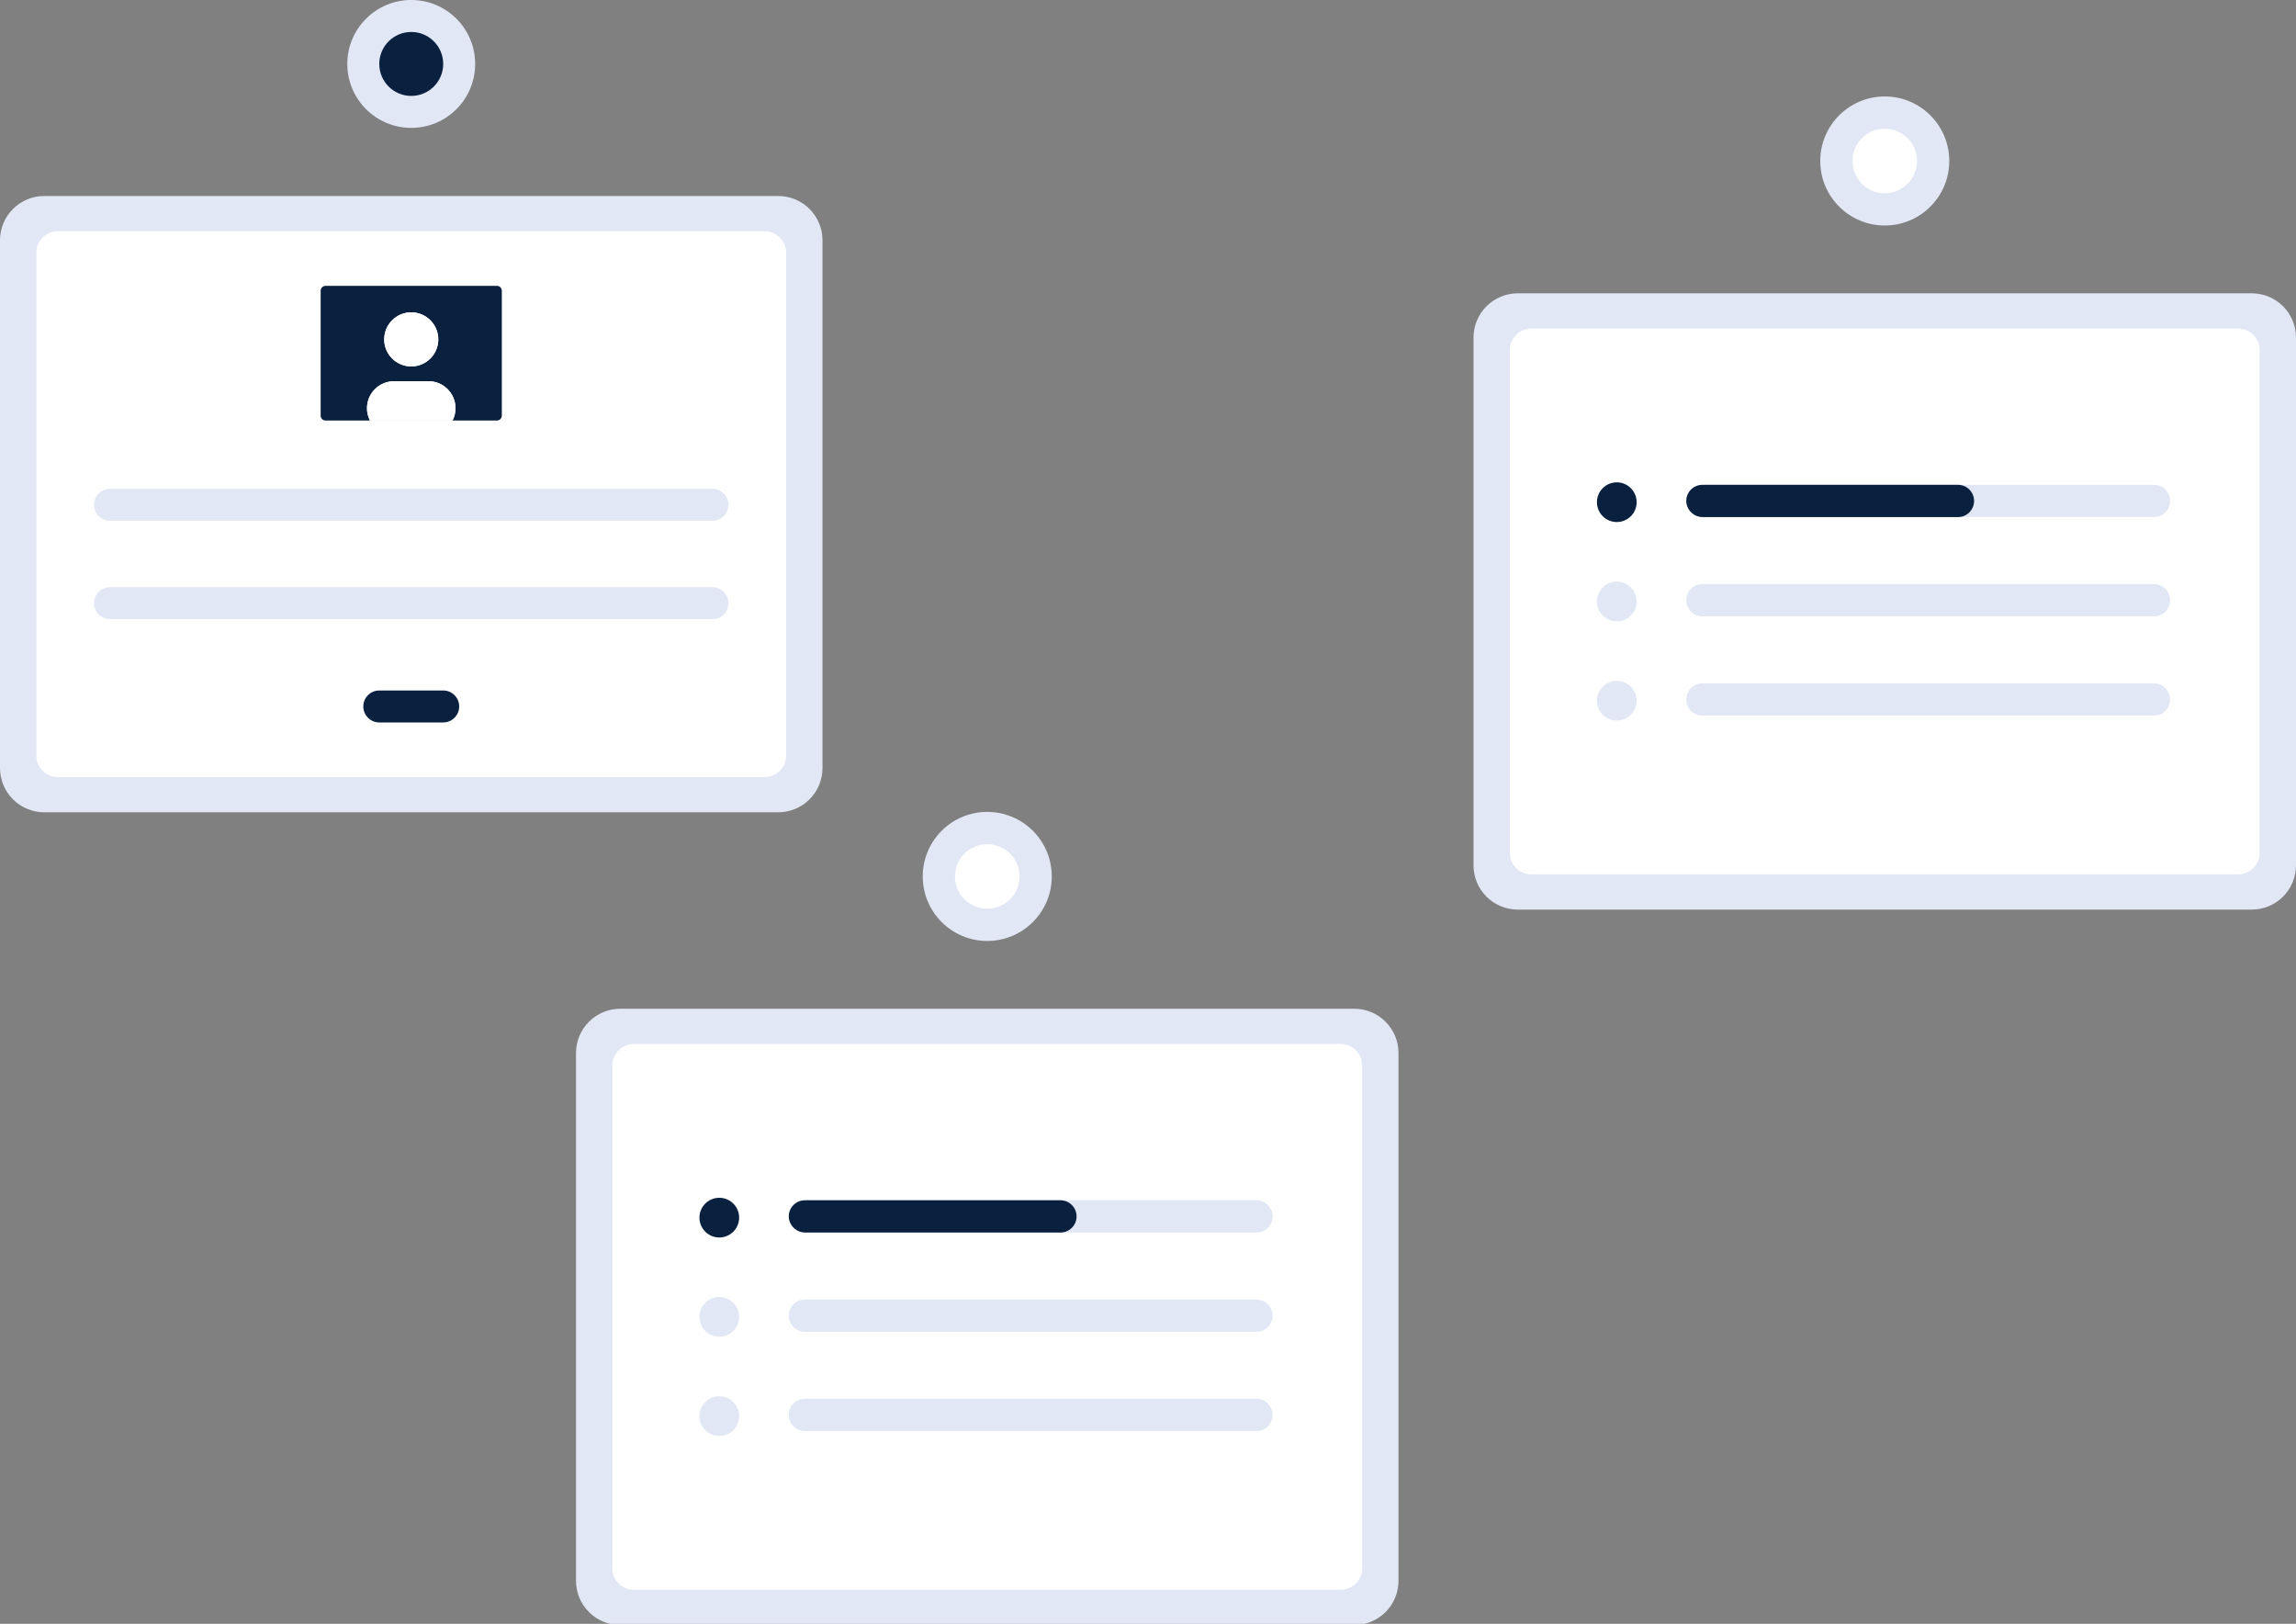 <svg width="857" height="606" viewBox="0 0 857 606" fill="none" xmlns="http://www.w3.org/2000/svg">
<rect x="0" y="0" width="857" height="606" fill="#808080" stroke="none"/>
<g clip-path="url(#clip0)">
<path d="M505.5 606.463H231.5C227.125 606.457 222.932 604.717 219.838 601.624C216.745 598.531 215.005 594.337 215 589.963V392.962C215.005 388.587 216.745 384.394 219.838 381.3C222.931 378.207 227.125 376.467 231.5 376.462H505.5C509.875 376.467 514.069 378.207 517.162 381.3C520.255 384.394 521.995 388.588 522 392.962V589.963C521.995 594.337 520.255 598.531 517.162 601.624C514.069 604.717 509.875 606.457 505.5 606.463V606.463Z" fill="#E1E7F5"/>
<path d="M840.5 339.462H566.5C562.125 339.457 557.932 337.717 554.838 334.624C551.745 331.531 550.005 327.337 550 322.962V125.962C550.005 121.587 551.745 117.393 554.838 114.3C557.931 111.207 562.125 109.467 566.5 109.462H840.5C844.875 109.467 849.069 111.207 852.162 114.3C855.255 117.393 856.995 121.587 857 125.962V322.962C856.995 327.337 855.255 331.531 852.162 334.624C849.069 337.717 844.875 339.457 840.5 339.462V339.462Z" fill="#E1E7F5"/>
<path d="M236.565 593.309H500.435C502.557 593.309 504.592 592.466 506.092 590.966C507.593 589.466 508.435 587.431 508.435 585.309V397.615C508.435 395.493 507.593 393.458 506.092 391.958C504.592 390.458 502.557 389.615 500.435 389.615H236.565C234.443 389.615 232.408 390.458 230.908 391.958C229.408 393.458 228.565 395.493 228.565 397.615V585.309C228.565 587.431 229.408 589.466 230.908 590.966C232.408 592.466 234.443 593.309 236.565 593.309Z" fill="white"/>
<path d="M571.565 326.309H835.435C837.557 326.309 839.592 325.466 841.092 323.966C842.593 322.466 843.435 320.431 843.435 318.309V130.615C843.435 128.493 842.593 126.458 841.092 124.958C839.592 123.458 837.557 122.615 835.435 122.615H571.565C569.443 122.615 567.408 123.458 565.908 124.958C564.408 126.458 563.565 128.493 563.565 130.615V318.309C563.565 320.431 564.408 322.466 565.908 323.966C567.408 325.466 569.443 326.309 571.565 326.309Z" fill="white"/>
<path d="M290.5 303.145H16.5C12.125 303.14 7.931 301.4 4.838 298.307C1.745 295.214 0.005 291.02 0 286.645V89.645C0.005 85.27 1.745 81.076 4.838 77.983C7.931 74.89 12.125 73.15 16.5 73.145H290.5C294.875 73.15 299.069 74.89 302.162 77.983C305.255 81.076 306.995 85.27 307 89.645V286.645C306.995 291.02 305.255 295.214 302.162 298.307C299.069 301.4 294.875 303.14 290.5 303.145V303.145Z" fill="#E1E7F5"/>
<path d="M21.565 289.992H285.435C287.557 289.992 289.592 289.149 291.092 287.649C292.592 286.149 293.435 284.114 293.435 281.992V94.298C293.435 92.176 292.592 90.141 291.092 88.641C289.592 87.141 287.557 86.298 285.435 86.298H21.565C19.443 86.298 17.408 87.141 15.908 88.641C14.408 90.141 13.565 92.176 13.565 94.298V281.992C13.565 284.114 14.408 286.149 15.908 287.649C17.408 289.149 19.443 289.992 21.565 289.992Z" fill="white"/>
<path d="M468.982 447.935H300.432C299.641 447.935 298.858 448.091 298.128 448.394C297.398 448.696 296.734 449.139 296.175 449.698C295.616 450.257 295.173 450.921 294.87 451.651C294.568 452.382 294.412 453.164 294.412 453.955C294.412 454.746 294.568 455.528 294.87 456.259C295.173 456.989 295.616 457.653 296.175 458.212C296.734 458.771 297.398 459.214 298.128 459.516C298.858 459.819 299.641 459.975 300.432 459.975H468.982C470.579 459.975 472.11 459.34 473.239 458.212C474.368 457.083 475.002 455.552 475.002 453.955C475.002 452.358 474.368 450.827 473.239 449.698C472.11 448.57 470.579 447.935 468.982 447.935V447.935Z" fill="#E1E7F5"/>
<path d="M803.982 180.935H635.432C634.641 180.935 633.858 181.091 633.128 181.394C632.398 181.696 631.734 182.139 631.175 182.698C630.616 183.257 630.173 183.921 629.87 184.651C629.568 185.382 629.412 186.164 629.412 186.955C629.412 187.746 629.568 188.528 629.87 189.259C630.173 189.989 630.616 190.653 631.175 191.212C631.734 191.771 632.398 192.214 633.128 192.516C633.858 192.819 634.641 192.975 635.432 192.975H803.982C805.579 192.975 807.11 192.34 808.239 191.212C809.368 190.083 810.002 188.552 810.002 186.955C810.002 185.358 809.368 183.827 808.239 182.698C807.11 181.57 805.579 180.935 803.982 180.935V180.935Z" fill="#E1E7F5"/>
<path d="M300.432 484.979C299.641 484.979 298.858 485.135 298.128 485.438C297.398 485.74 296.734 486.184 296.175 486.742C295.616 487.301 295.173 487.965 294.87 488.695C294.568 489.426 294.412 490.209 294.412 490.999C294.412 491.79 294.568 492.572 294.87 493.303C295.173 494.033 295.616 494.697 296.175 495.256C296.734 495.815 297.398 496.258 298.128 496.56C298.858 496.863 299.641 497.019 300.432 497.019H468.982C470.579 497.019 472.11 496.385 473.239 495.256C474.368 494.127 475.002 492.596 475.002 490.999C475.002 489.403 474.368 487.871 473.239 486.742C472.11 485.614 470.579 484.979 468.982 484.979H300.432Z" fill="#E1E7F5"/>
<path d="M635.432 217.979C634.641 217.979 633.858 218.135 633.128 218.438C632.398 218.74 631.734 219.184 631.175 219.743C630.616 220.302 630.173 220.965 629.87 221.696C629.568 222.426 629.412 223.209 629.412 223.999C629.412 224.79 629.568 225.572 629.87 226.303C630.173 227.033 630.616 227.697 631.175 228.256C631.734 228.815 632.398 229.258 633.128 229.561C633.858 229.863 634.641 230.019 635.432 230.019H803.982C805.579 230.019 807.11 229.385 808.239 228.256C809.368 227.127 810.002 225.596 810.002 223.999C810.002 222.403 809.368 220.872 808.239 219.743C807.11 218.614 805.579 217.979 803.982 217.979H635.432Z" fill="#E1E7F5"/>
<path d="M300.432 522.024C298.835 522.024 297.304 522.658 296.175 523.787C295.046 524.916 294.412 526.447 294.412 528.043C294.412 529.64 295.046 531.171 296.175 532.3C297.304 533.429 298.835 534.063 300.432 534.063H468.982C470.579 534.063 472.11 533.429 473.239 532.3C474.368 531.171 475.002 529.64 475.002 528.043C475.002 526.447 474.368 524.916 473.239 523.787C472.11 522.658 470.579 522.024 468.982 522.024H300.432Z" fill="#E1E7F5"/>
<path d="M635.432 255.023C633.835 255.023 632.304 255.658 631.175 256.787C630.046 257.915 629.412 259.447 629.412 261.043C629.412 262.64 630.046 264.171 631.175 265.3C632.304 266.429 633.835 267.063 635.432 267.063H803.982C805.579 267.063 807.11 266.429 808.239 265.3C809.368 264.171 810.002 262.64 810.002 261.043C810.002 259.447 809.368 257.915 808.239 256.787C807.11 255.658 805.579 255.023 803.982 255.023H635.432Z" fill="#E1E7F5"/>
<path d="M268.481 461.827C272.573 461.827 275.89 458.51 275.89 454.418C275.89 450.326 272.573 447.009 268.481 447.009C264.389 447.009 261.072 450.326 261.072 454.418C261.072 458.51 264.389 461.827 268.481 461.827Z" fill="#09203F"/>
<path d="M603.481 194.827C607.573 194.827 610.89 191.51 610.89 187.418C610.89 183.326 607.573 180.009 603.481 180.009C599.389 180.009 596.072 183.326 596.072 187.418C596.072 191.51 599.389 194.827 603.481 194.827Z" fill="#09203F"/>
<path d="M268.481 498.871C272.573 498.871 275.89 495.554 275.89 491.462C275.89 487.37 272.573 484.053 268.481 484.053C264.389 484.053 261.072 487.37 261.072 491.462C261.072 495.554 264.389 498.871 268.481 498.871Z" fill="#E1E7F5"/>
<path d="M603.481 231.871C607.573 231.871 610.89 228.554 610.89 224.462C610.89 220.37 607.573 217.053 603.481 217.053C599.389 217.053 596.072 220.37 596.072 224.462C596.072 228.554 599.389 231.871 603.481 231.871Z" fill="#E1E7F5"/>
<path d="M268.481 535.915C272.573 535.915 275.89 532.598 275.89 528.506C275.89 524.414 272.573 521.097 268.481 521.097C264.389 521.097 261.072 524.414 261.072 528.506C261.072 532.598 264.389 535.915 268.481 535.915Z" fill="#E1E7F5"/>
<path d="M603.481 268.915C607.573 268.915 610.89 265.598 610.89 261.506C610.89 257.414 607.573 254.097 603.481 254.097C599.389 254.097 596.072 257.414 596.072 261.506C596.072 265.598 599.389 268.915 603.481 268.915Z" fill="#E1E7F5"/>
<path d="M401.84 453.955C401.84 454.745 401.684 455.528 401.382 456.259C401.079 456.989 400.636 457.652 400.077 458.211C399.518 458.77 398.854 459.214 398.124 459.516C397.393 459.819 396.611 459.975 395.82 459.975H300.648C299.161 459.996 297.717 459.48 296.58 458.521C295.444 457.562 294.692 456.224 294.464 454.755C294.352 453.905 294.422 453.04 294.67 452.219C294.919 451.398 295.339 450.64 295.904 449.994C296.469 449.349 297.165 448.831 297.946 448.476C298.726 448.121 299.574 447.937 300.432 447.935H395.82C397.417 447.935 398.948 448.569 400.077 449.698C401.206 450.827 401.84 452.358 401.84 453.955V453.955Z" fill="#09203F"/>
<path d="M736.84 186.955C736.84 187.745 736.684 188.528 736.382 189.258C736.079 189.989 735.636 190.652 735.077 191.211C734.518 191.77 733.854 192.214 733.124 192.516C732.393 192.819 731.611 192.974 730.82 192.974H635.648C634.161 192.996 632.717 192.48 631.58 191.521C630.444 190.562 629.692 189.224 629.464 187.755C629.352 186.904 629.422 186.04 629.67 185.219C629.919 184.398 630.339 183.64 630.904 182.994C631.469 182.349 632.165 181.831 632.946 181.476C633.726 181.121 634.574 180.937 635.432 180.935H730.82C732.417 180.935 733.948 181.569 735.077 182.698C736.206 183.827 736.84 185.358 736.84 186.955V186.955Z" fill="#09203F"/>
<path d="M368.5 351.157C381.798 351.157 392.579 340.377 392.579 327.079C392.579 313.78 381.798 303 368.5 303C355.202 303 344.421 313.78 344.421 327.079C344.421 340.377 355.202 351.157 368.5 351.157Z" fill="#E1E7F5"/>
<path d="M703.5 84.157C716.798 84.157 727.579 73.377 727.579 60.079C727.579 46.78 716.798 36 703.5 36C690.202 36 679.421 46.78 679.421 60.079C679.421 73.377 690.202 84.157 703.5 84.157Z" fill="#E1E7F5"/>
<path d="M380.384 329.007C381.449 322.444 376.992 316.26 370.429 315.195C363.865 314.13 357.681 318.587 356.616 325.15C355.551 331.714 360.008 337.898 366.572 338.963C373.135 340.028 379.319 335.571 380.384 329.007Z" fill="white"/>
<path d="M715.384 62.007C716.449 55.444 711.992 49.26 705.429 48.195C698.865 47.13 692.681 51.587 691.616 58.15C690.551 64.714 695.008 70.898 701.572 71.963C708.135 73.028 714.319 68.57 715.384 62.007Z" fill="white"/>
<path d="M41.071 182.425C39.489 182.425 37.971 183.054 36.852 184.172C35.734 185.291 35.105 186.808 35.105 188.391C35.105 189.973 35.734 191.49 36.852 192.609C37.971 193.728 39.489 194.356 41.071 194.356H265.929C267.511 194.356 269.029 193.728 270.148 192.609C271.266 191.49 271.895 189.973 271.895 188.391C271.895 186.808 271.266 185.291 270.148 184.172C269.029 183.054 267.511 182.425 265.929 182.425H41.071Z" fill="#E1E7F5"/>
<path d="M41.071 219.136C39.489 219.136 37.971 219.765 36.852 220.884C35.734 222.003 35.105 223.52 35.105 225.102C35.105 226.684 35.734 228.202 36.852 229.32C37.971 230.439 39.489 231.068 41.071 231.068H265.929C267.511 231.068 269.029 230.439 270.148 229.32C271.266 228.202 271.895 226.684 271.895 225.102C271.895 223.52 271.266 222.003 270.148 220.884C269.029 219.765 267.511 219.136 265.929 219.136H41.071Z" fill="#E1E7F5"/>
<path d="M141.569 257.684C139.987 257.684 138.469 258.312 137.35 259.431C136.232 260.55 135.603 262.067 135.603 263.649C135.603 265.232 136.232 266.749 137.35 267.868C138.469 268.987 139.987 269.615 141.569 269.615H165.431C167.013 269.615 168.531 268.987 169.65 267.868C170.768 266.749 171.397 265.232 171.397 263.649C171.397 262.067 170.768 260.55 169.65 259.431C168.531 258.312 167.013 257.684 165.431 257.684H141.569Z" fill="#09203F"/>
<path d="M121.524 106.675C121.038 106.675 120.571 106.869 120.227 107.213C119.883 107.557 119.689 108.023 119.689 108.51V155.106C119.689 155.593 119.883 156.06 120.227 156.404C120.571 156.748 121.038 156.941 121.524 156.942H185.476C185.962 156.941 186.429 156.748 186.773 156.404C187.117 156.06 187.311 155.593 187.311 155.106V108.51C187.311 108.023 187.117 107.557 186.773 107.213C186.429 106.869 185.962 106.675 185.476 106.675L121.524 106.675Z" fill="#09203F"/>
<path d="M153.5 136.751C159.076 136.751 163.596 132.231 163.596 126.655C163.596 121.079 159.076 116.559 153.5 116.559C147.924 116.559 143.404 121.079 143.404 126.655C143.404 132.231 147.924 136.751 153.5 136.751Z" fill="white"/>
<path d="M170.02 152.353C170.024 153.949 169.646 155.522 168.919 156.942H138.081C137.295 155.403 136.918 153.688 136.985 151.961C137.052 150.234 137.561 148.553 138.464 147.079C139.366 145.606 140.632 144.388 142.14 143.544C143.648 142.7 145.347 142.257 147.075 142.257H159.925C162.601 142.256 165.168 143.317 167.061 145.209C168.954 147.1 170.019 149.666 170.02 152.342V152.353Z" fill="white"/>
<path d="M153.5 136.751C159.076 136.751 163.596 132.231 163.596 126.655C163.596 121.079 159.076 116.559 153.5 116.559C147.924 116.559 143.404 121.079 143.404 126.655C143.404 132.231 147.924 136.751 153.5 136.751Z" fill="white"/>
<path d="M170.02 152.353C170.024 153.949 169.646 155.522 168.919 156.942H138.081C137.295 155.403 136.918 153.688 136.985 151.961C137.052 150.234 137.561 148.553 138.464 147.079C139.366 145.606 140.632 144.388 142.14 143.544C143.648 142.7 145.347 142.257 147.075 142.257H159.925C162.601 142.256 165.168 143.317 167.061 145.209C168.954 147.1 170.019 149.666 170.02 152.342V152.353Z" fill="white"/>
<path d="M153.5 47.725C166.679 47.725 177.363 37.041 177.363 23.863C177.363 10.684 166.679 0 153.5 0C140.321 0 129.637 10.684 129.637 23.863C129.637 37.041 140.321 47.725 153.5 47.725Z" fill="#E1E7F5"/>
<path d="M153.5 35.794C160.089 35.794 165.431 30.452 165.431 23.862C165.431 17.273 160.089 11.931 153.5 11.931C146.911 11.931 141.569 17.273 141.569 23.862C141.569 30.452 146.911 35.794 153.5 35.794Z" fill="#09203F"/>
</g>
<defs>
<clipPath id="clip0">
<rect width="857" height="606" fill="white"/>
</clipPath>
</defs>
</svg>
